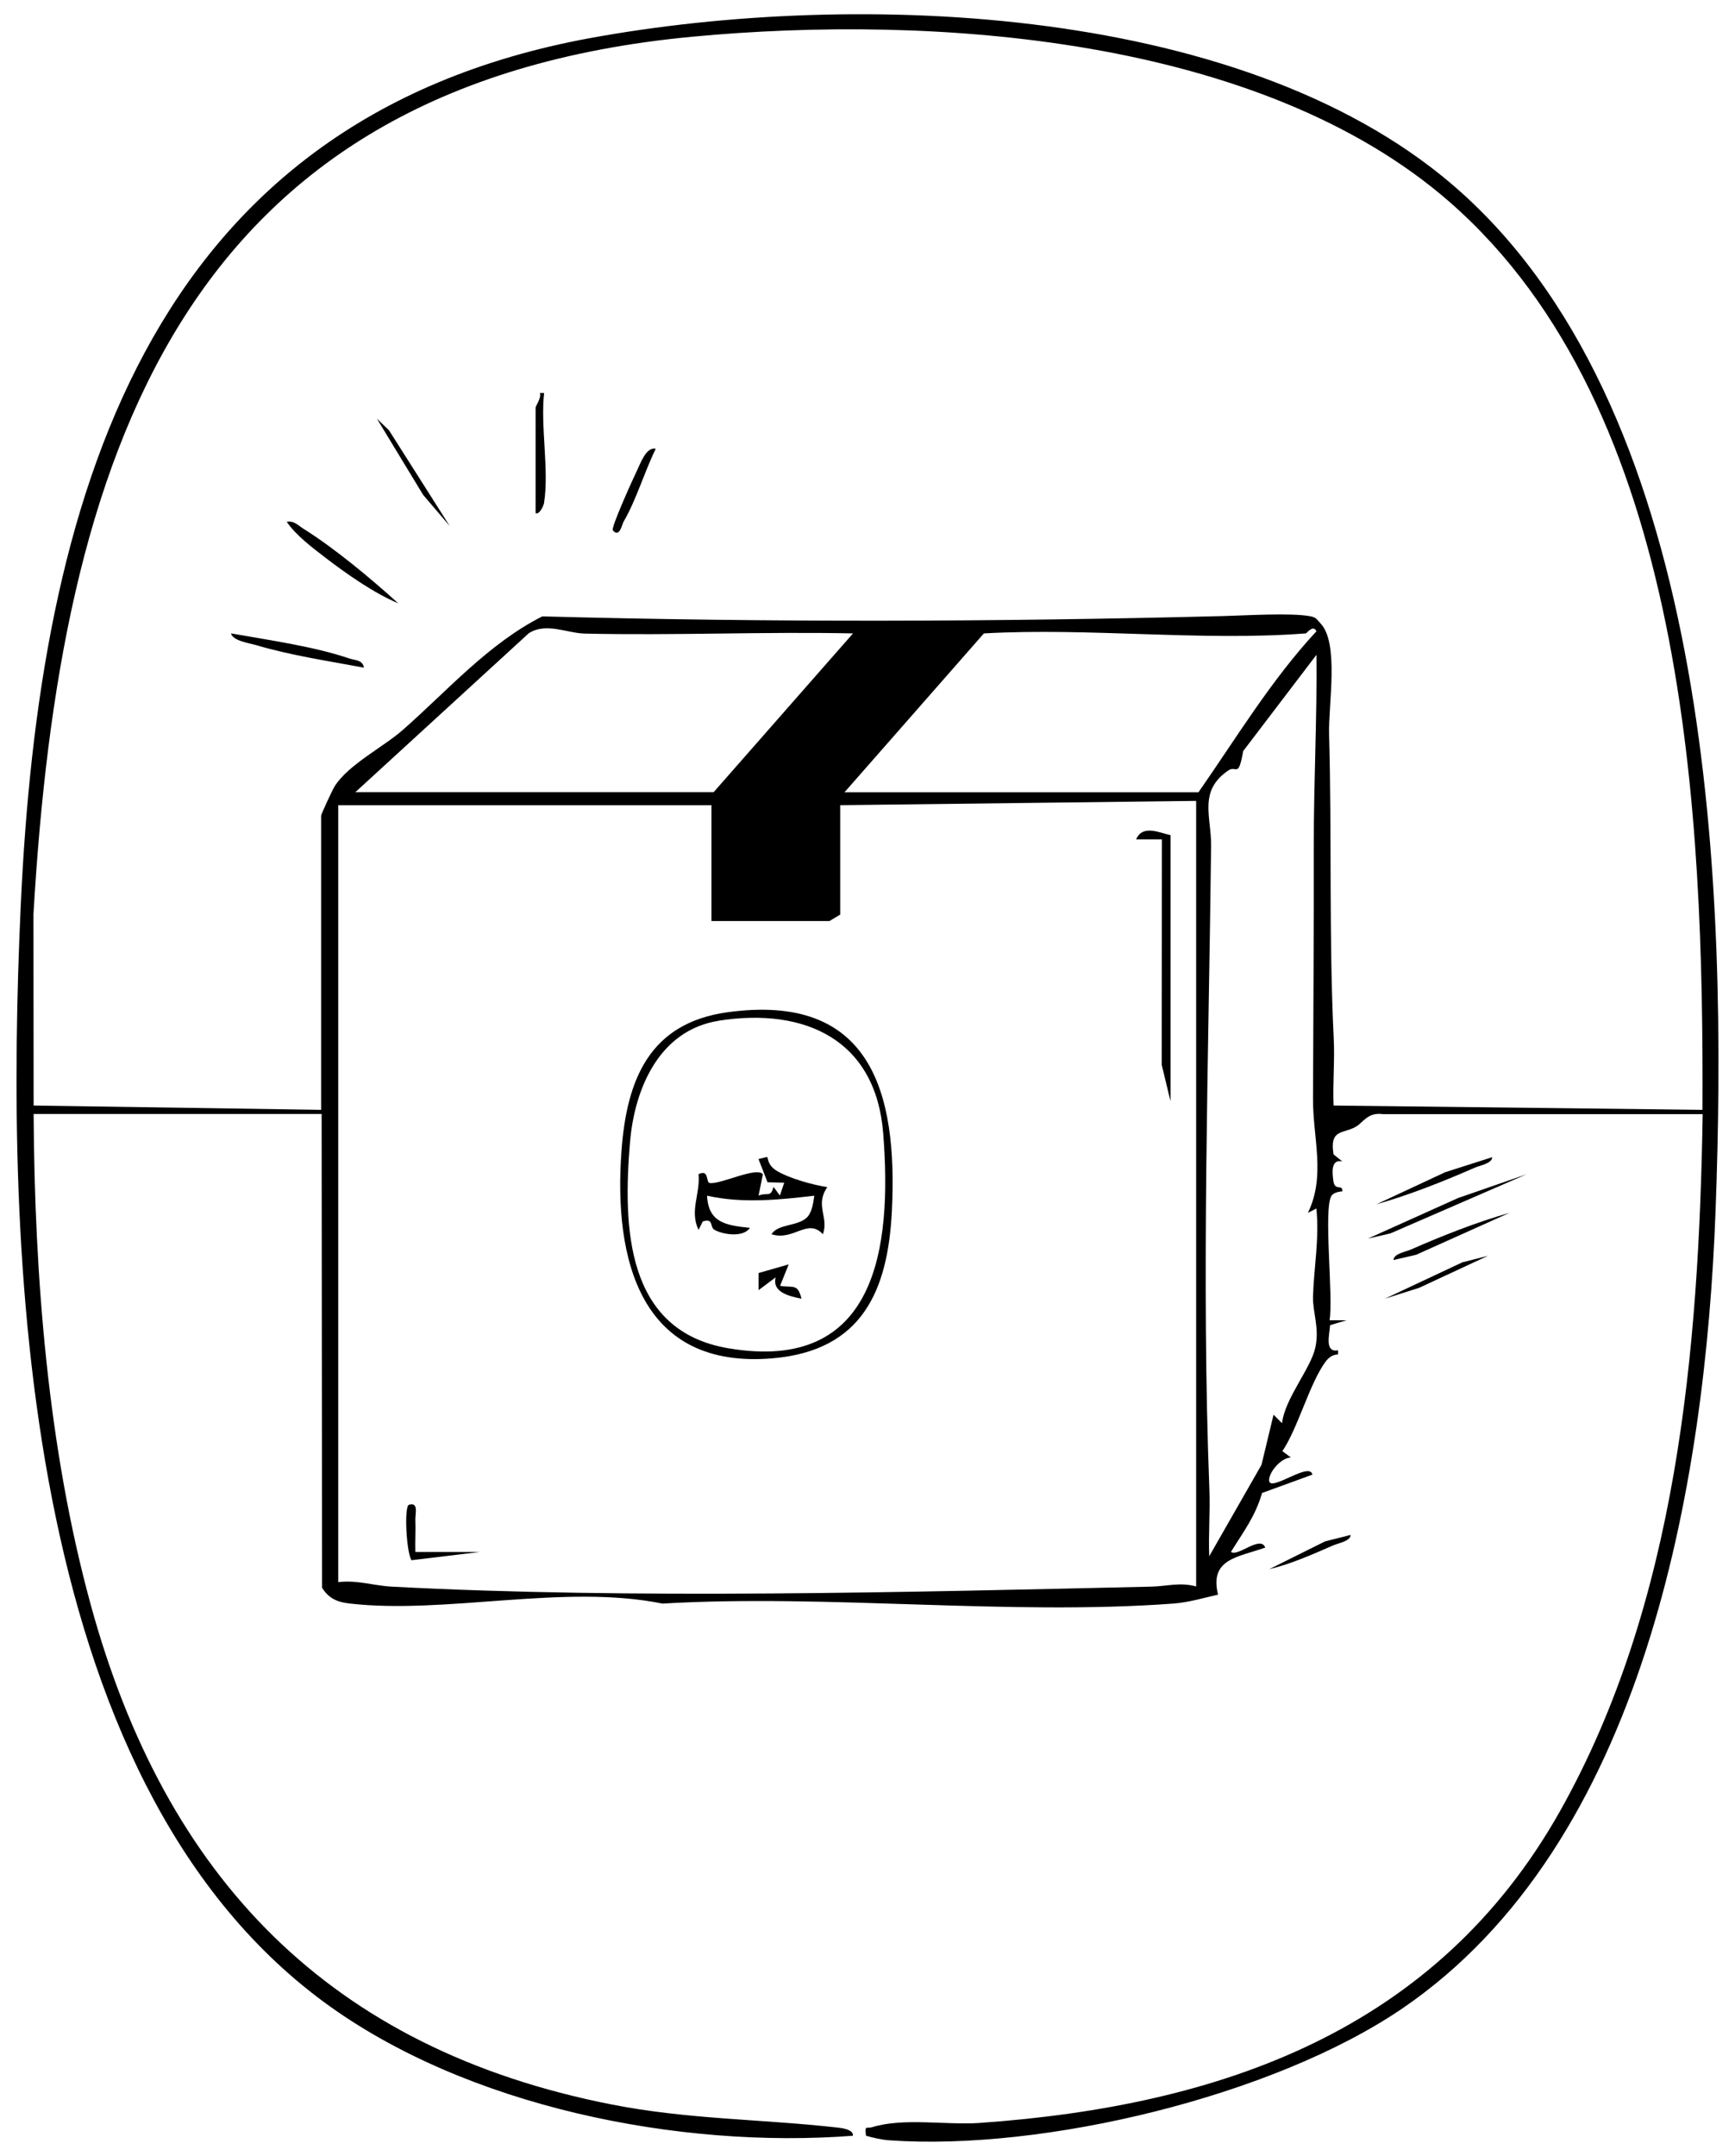 <?xml version="1.0" encoding="UTF-8"?>
<svg id="Layer_1" data-name="Layer 1" xmlns="http://www.w3.org/2000/svg" viewBox="0 0 201.75 250.64">
  <path d="M3.91,129.53c.11,18.86,1.65,38.78,6.63,57,8.7,31.82,27.82,51.7,60.61,58.14,8.91,1.75,17.39,1.68,26.25,2.68.48.05,1.87.22,1.78.95-20.21,1.55-44.96-3.35-61.52-15.55C2.2,206.62.58,145.34,2.41,105.32,4.54,58.73,16.66,13.94,68.67,4.42,99.57-1.23,145.6.39,170.04,22.48c29.31,26.5,30.82,81.43,29.45,118.3-1.19,31.83-8.3,73.6-36.48,92.76-14.95,10.16-41.63,16.56-59.59,15.29-.96-.07-1.81-.28-2.72-.53-.15-1.3.02-.79.73-1,3.62-1.12,8.6-.22,12.49-.49,28.09-1.98,53.14-10.74,67.5-36.28,13.61-24.22,16.13-53.64,16.57-81h-37.16c-1.77-.26-2.3.95-3.15,1.45-1.45.87-3.11.21-2.61,3.23l1.01.81c-1.35-.28-1.16,1.33-1.03,2.28.16,1.24,1.11.3,1.04,1.21-.4.01-1.04.17-1.25.49-.99,1.47.24,11.92-.24,14.49h1.99s-1.92.57-1.92.57c-.09,1.18-.66,3.2.92,2.93v.48c-.6,0-1.08.34-1.43.81-1.87,2.51-3.19,7.66-5.04,10.43l.99.74c-1.04.03-2.22,1.34-2.48,2.26-.69,2.42,4.65-1.98,4.98-.27l-5.85,2.13c-.83,2.8-2.14,4.45-3.62,6.85.79.62,3.43-1.98,3.99-.5-3.15,1.12-6.53,1.29-5.49,5.47-1.72.39-3.43.91-5.21,1.04-19.17,1.42-40.05-1.12-59.4,0-11.45-2.32-25.26,1.29-36.4-.01-1.41-.16-2.41-.59-3.18-1.83l-.05-55.08H3.91ZM37.34,129.03v-34.19c0-.19,1.35-3.08,1.57-3.42,1.6-2.53,5.61-4.53,7.92-6.55,5.22-4.58,9.93-10.02,16.23-13.21,26.38.71,52.89.64,79.27-.04,2.54-.07,7.81-.39,10,.02.75.14.77.37,1.19.8,2.24,2.27.93,9.5,1.03,12.94.33,11.82-.03,23.69.54,35.39.13,2.57-.13,5.19-.02,7.76l42.9.5c.13-34.18-1.72-81.39-29.42-105.56C146.5,4.24,108.52,1.63,80.49,4.27,20.9,9.89,6.97,53.31,3.89,106.3l.02,22.23,33.43.5ZM41.33,92.1h41.65l16.21-18.46c-10.38-.22-20.81.26-31.2.02-2.07-.05-4.46-1.32-6.49-.05l-20.18,18.49ZM151.82,73.64c-12.06.93-25.23-.69-37.41,0l-16.21,18.47h41.16c4.41-6.33,8.47-13.07,13.72-18.72-.39-.82-1.12.24-1.24.25ZM152.08,141.01c2.1-4.28.58-8.73.6-13.23.03-9.96.11-19.72.09-29.53-.01-7.35.39-14.77.31-22.12l-8.52,11.19c-.57,3.24-.79,1.61-1.71,2.24-3.55,2.4-1.98,5.42-2.02,8.78-.28,24.52-1.14,50.42-.2,74.84.1,2.57-.12,5.18-.02,7.75l6.08-10.63,1.4-5.83.99.99c.32-2.89,3.37-6.37,3.88-8.84.48-2.3-.33-4.04-.28-5.88.09-3.27.76-6.83.39-10.24l-.99.51ZM97.7,93.6v12.73l-1.25.75h-13.72s0-13.47,0-13.47h-43.4v90.33c2.13-.28,4.12.41,6.21.52,27.74,1.48,60.34.64,88.34,0,1.79-.04,3.35-.54,5.21-.02v-91.33s-41.4.5-41.4.5Z"/>
  <polygon points="177.51 136.52 161.69 143.39 159.06 144 169.55 139.28 177.51 136.52"/>
  <path d="M173.52,134.53c-.02.74-1.41.95-2.02,1.22-3.67,1.61-7.59,3.16-11.44,4.26l7.99-3.73,5.48-1.75Z"/>
  <path d="M175.51,141.01l-10.84,4.87-2.63.61c.02-.74,1.41-.95,2.02-1.22,3.67-1.61,7.59-3.16,11.44-4.26Z"/>
  <polygon points="173.02 146 165.02 149.72 161.05 150.98 170.04 146.76 173.02 146"/>
  <path d="M157.06,178.44c-.02.74-1.41.95-2.02,1.22-2.34,1.02-4.97,2.19-7.45,2.77l6.49-3.23,2.98-.75Z"/>
  <path d="M46.31,70.14c-2.79-1.16-6-3.41-8.44-5.28-1.56-1.2-3.41-2.58-4.53-4.19.84-.17,1.32.41,1.94.8,3.64,2.27,7.87,5.81,11.03,8.67Z"/>
  <path d="M42.32,77.62c-4.17-.78-8.51-1.42-12.58-2.63-.79-.23-2.65-.48-2.88-1.35,4.36.77,9.63,1.51,13.78,2.92.65.22,1.52.14,1.68,1.06Z"/>
  <path d="M63.28,58.41c-.07.42-.56,1.45-1,1.25v-12.23c0-.3.7-1.13.5-1.74h.49c-.43,3.9.59,8.98,0,12.72Z"/>
  <polygon points="52.3 61.16 49.2 57.53 43.83 48.68 45.23 50.02 52.3 61.16"/>
  <path d="M76.25,52.18c-1.31,2.66-2.27,5.97-3.75,8.49-.16.28-.47,1.92-1.24.98-.24-.29,2.39-6.09,2.8-6.92.38-.76,1.07-2.83,2.18-2.55Z"/>
  <path d="M84.61,117.68c16.62-2.28,19.79,9.23,19.1,23.1-.46,9.3-3.47,16.22-13.8,17.13-15.45,1.36-18.58-11.46-17.64-24.13.61-8.29,3.26-14.85,12.34-16.1ZM83.6,118.67c-6.9,1.07-9.81,7.82-10.34,14.11-.82,9.84-.54,21.95,11.44,23.97,17.24,2.92,19.05-11.67,18-25-.85-10.81-9.01-14.65-19.1-13.09Z"/>
  <path d="M136.11,97.09v30.94l-1.02-4.22.02-26.22h-3c.76-1.77,2.7-.77,3.99-.5Z"/>
  <path d="M55.79,180.43l-7.94.96c-.6-.91-.88-6.28-.29-6.45,1.16-.33.71,1.07.74,1.74.05,1.25-.04,2.51,0,3.75h7.48Z"/>
  <path d="M89.21,134.52c.13.11,0,.93,1.13,1.61,1.4.85,4.16,1.63,5.86,1.88-1.48,2.17.21,3.45-.51,5.48-1.79-1.93-3.39.83-5.98,0,.76-1.23,3.05-.89,4.13-1.96.58-.57.74-1.73.85-2.52-4.14.49-8.36.92-12.47,0,.15,3.17,2.24,3.45,4.99,3.74-.79,1.16-3.15.78-4.13.23-.58-.33-.05-1.39-1.36-.98l-.49.99c-1.07-2.23.21-4.16,0-6.48,1.26-.62.83.98,1.3,1.03,1.31.16,5.42-1.93,6.18-1.03l-.5,2.49c1.07-.43,1.37.29,1.74-1.01l.74,1,.5-1.49-1.94-.05-1.05-2.7.98-.24Z"/>
  <path d="M91.71,147l-1,2.49c1.54.26,2.05-.31,2.49,1.5-1.4-.29-3.45-.74-3-2.49l-1.99,1.49v-1.99s3.49-1,3.49-1Z"/>
</svg>
